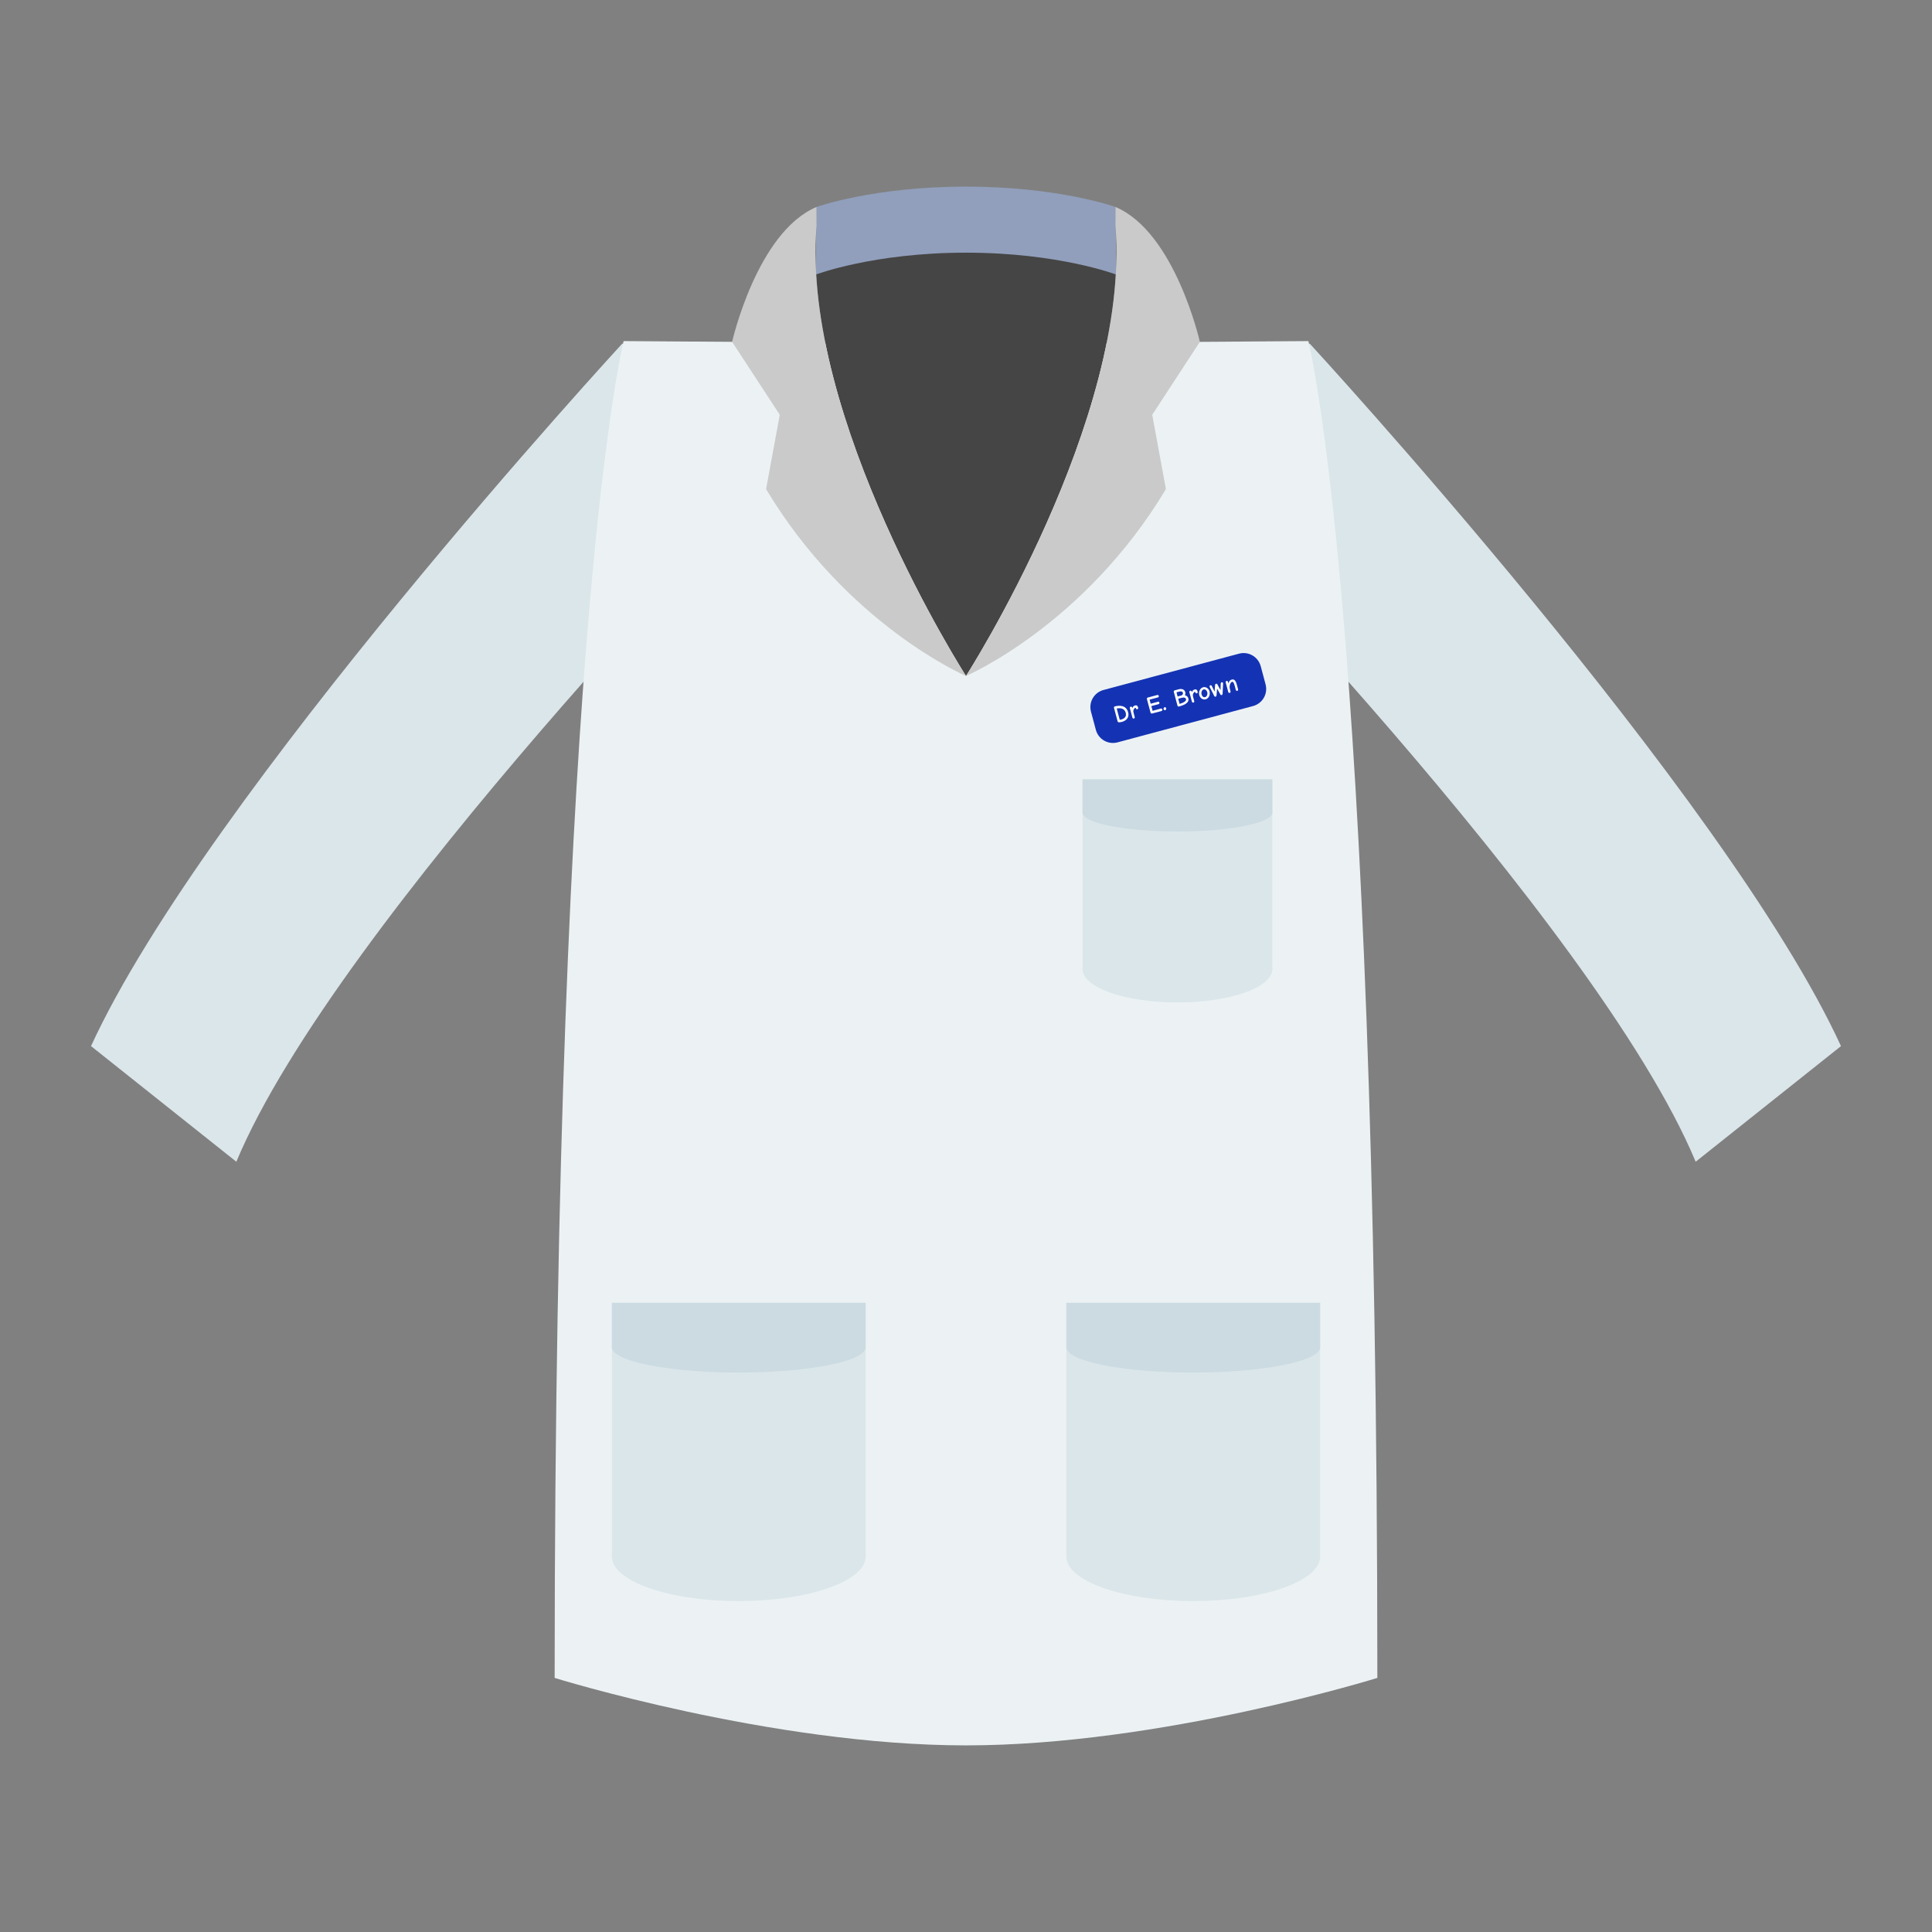 <?xml version='1.0' encoding='utf-8'?>
<svg xmlns="http://www.w3.org/2000/svg" height="128" width="128" version="1.1" id="svg69" viewBox="0 0 128 128">
  <rect x="0" y="0" width="128" height="128" fill="#808080" stroke="none"/>
  <defs id="defs7">
    <linearGradient id="a">
      <stop offset="0" id="stop2" />
      <stop offset="1" stop-opacity="0" id="stop4" />
    </linearGradient>
  </defs>
  <path d="M50.862 31.976S22.284 61.081 15.658 76.968L6.03 69.307c7.644-16.633 35.205-46.551 35.205-46.551z" fill="#dbe6ea" stroke-width="1.397" id="path9" />
  <path d="M64 22.756l-22.684-.157s-4.569 18.199-4.569 88.567c0 0 14.372 4.47 27.253 4.47" fill="#ecf2f4" stroke-width="1.397" id="path11" />
  <g transform="translate(6.03,-8.198)" id="g21">
    <path id="ellipse13" style="fill:#dbe6ea;stroke-width:2.143;paint-order:stroke fill markers" d="m 51.322,111.325 a 8.407,2.949 0 0 1 -8.407,2.949 8.407,2.949 0 0 1 -8.407,-2.949 8.407,2.949 0 0 1 8.407,-2.949 8.407,2.949 0 0 1 8.407,2.949 z" />
    <path fill="#dbe6ea" stroke-width="1.601" paint-order="stroke fill markers" d="m 34.508,94.512 h 16.814 v 16.814 H 34.508 Z" id="path15" />
    <path id="ellipse17" style="fill:#cbdbe1;stroke-width:1.615;paint-order:stroke fill markers" d="m 51.322,97.455 a 8.407,1.676 0 0 1 -8.407,1.676 8.407,1.676 0 0 1 -8.407,-1.676 8.407,1.676 0 0 1 8.407,-1.676 8.407,1.676 0 0 1 8.407,1.676 z" />
    <path fill="#cbdbe1" stroke-width="0.67" paint-order="stroke fill markers" d="m 34.508,94.512 h 16.814 v 2.944 H 34.508 Z" id="path19" />
  </g>
  <path d="M77.138 31.976s28.578 29.105 35.204 44.992l9.628-7.661c-7.644-16.633-35.205-46.551-35.205-46.551z" fill="#dbe6ea" stroke-width="1.397" id="path23" />
  <path d="M64 22.756l22.684-.157s4.569 18.199 4.569 88.567c0 0-14.372 4.47-27.253 4.47" fill="#ecf2f4" stroke-width="1.397" id="path25" />
  <g stroke-width="1.222" id="g39">
    <path d="m 64,13.385 c -8.327,0 -9.902,1.598 -9.902,1.598 C 53.076,27.755 64,44.785 64,44.785 Z" fill="#454545" id="path27" />
    <path d="m 54.031,18.197 c 0,0 3.82,-1.457 9.969,-1.457 v -4.376 c -6.15,0 -9.902,1.348 -9.902,1.348 z" fill="#919fbc" id="path29" />
    <path d="M 54.098,14.983 C 53.076,27.755 64,44.785 64,44.785 c 0,0 -7.834,-3.354 -13.246,-12.379 l 0.907,-4.925 -3.156,-4.833 c 0,0 1.64,-7.267 5.593,-8.936 z" fill="#cacaca" id="path31" />
    <path d="m 64,13.385 c 8.327,0 9.902,1.598 9.902,1.598 C 74.924,27.755 64,44.785 64,44.785 Z" fill="#454545" id="path33" />
    <path d="m 73.969,18.197 c 0,0 -3.82,-1.457 -9.969,-1.457 v -4.376 c 6.15,0 9.902,1.348 9.902,1.348 z" fill="#919fbc" id="path35" />
    <path d="M 73.902,14.983 C 74.924,27.755 64,44.785 64,44.785 c 0,0 7.834,-3.354 13.246,-12.379 l -0.907,-4.925 3.156,-4.833 c 0,0 -1.64,-7.267 -5.593,-8.936 z" fill="#cacaca" id="path37" />
  </g>
  <g transform="matrix(-1,0,0,1,121.97,-8.198)" id="g49">
    <path id="ellipse41" style="fill:#dbe6ea;stroke-width:2.143;paint-order:stroke fill markers" d="m 51.322,111.325 a 8.407,2.949 0 0 1 -8.407,2.949 8.407,2.949 0 0 1 -8.407,-2.949 8.407,2.949 0 0 1 8.407,-2.949 8.407,2.949 0 0 1 8.407,2.949 z" />
    <path fill="#dbe6ea" stroke-width="1.601" paint-order="stroke fill markers" d="m 34.508,94.512 h 16.814 v 16.814 H 34.508 Z" id="path43" />
    <path id="ellipse45" style="fill:#cbdbe1;stroke-width:1.615;paint-order:stroke fill markers" d="m 51.322,97.455 a 8.407,1.676 0 0 1 -8.407,1.676 8.407,1.676 0 0 1 -8.407,-1.676 8.407,1.676 0 0 1 8.407,-1.676 8.407,1.676 0 0 1 8.407,1.676 z" />
    <path fill="#cbdbe1" stroke-width="0.67" paint-order="stroke fill markers" d="m 34.508,94.512 h 16.814 v 2.944 H 34.508 Z" id="path47" />
  </g>
  <g transform="matrix(0.748,0,0,0.748,45.908,-19.063)" id="g59">
    <path id="ellipse51" style="fill:#dbe6ea;stroke-width:2.143;paint-order:stroke fill markers" d="m 51.322,111.325 a 8.407,2.949 0 0 1 -8.407,2.949 8.407,2.949 0 0 1 -8.407,-2.949 8.407,2.949 0 0 1 8.407,-2.949 8.407,2.949 0 0 1 8.407,2.949 z" />
    <path fill="#dbe6ea" stroke-width="1.601" paint-order="stroke fill markers" d="m 34.508,94.512 h 16.814 v 16.814 H 34.508 Z" id="path53" />
    <path id="ellipse55" style="fill:#cbdbe1;stroke-width:1.615;paint-order:stroke fill markers" d="m 51.322,97.455 a 8.407,1.676 0 0 1 -8.407,1.676 8.407,1.676 0 0 1 -8.407,-1.676 8.407,1.676 0 0 1 8.407,-1.676 8.407,1.676 0 0 1 8.407,1.676 z" />
    <path fill="#cbdbe1" stroke-width="0.67" paint-order="stroke fill markers" d="m 34.508,94.512 h 16.814 v 2.944 H 34.508 Z" id="path57" />
  </g>
  <g transform="rotate(-15,43.913,27.442)" id="g67">
    <path id="rect61" style="fill:#1433b4;stroke-width:0.972;paint-order:stroke fill markers" d="m 67.388,52.647 h 9.292 c 0.651,0 1.175,0.524 1.175,1.175 v 1.243 c 0,0.651 -0.524,1.175 -1.175,1.175 h -9.292 c -0.651,0 -1.175,-0.524 -1.175,-1.175 v -1.243 c 0,-0.651 0.524,-1.175 1.175,-1.175 z" />
    <g aria-label="Dr E. Brown" id="text65" style="line-height:1.25;fill:#ffffff;stroke-width:0.041">
      <path d="m 68.009,55.006 c 0.315,0 0.572,-0.155 0.572,-0.511 0,-0.514 -0.487,-0.603 -0.748,-0.603 -0.046,0 -0.082,0.034 -0.082,0.08 v 0.926 c 0,0.036 0.028,0.069 0.062,0.08 0.015,0.005 0.106,0.028 0.196,0.028 z m 0,-0.163 c -0.033,0 -0.067,-0.005 -0.095,-0.01 v -0.774 c 0.273,0.021 0.503,0.134 0.503,0.436 0,0.234 -0.16,0.348 -0.408,0.348 z" style="line-height:2" id="path80" />
      <path d="m 68.841,54.996 c 0.039,0 0.078,-0.036 0.078,-0.075 l 0.002,-0.31 c 0,-0.067 0.006,-0.124 0.056,-0.186 0.028,-0.038 0.087,-0.091 0.131,-0.091 0.028,0 0.036,0.01 0.036,0.026 v 0.021 c 0,0.038 0.02,0.078 0.077,0.078 0.044,0 0.077,-0.034 0.077,-0.077 V 54.333 c 0,-0.07 -0.034,-0.155 -0.157,-0.155 -0.096,0 -0.168,0.047 -0.219,0.131 v -0.049 c 0,-0.044 -0.036,-0.078 -0.08,-0.078 -0.042,0 -0.08,0.034 -0.08,0.078 v 0.661 c 0,0.039 0.039,0.075 0.08,0.075 z" style="line-height:2" id="path82" />
      <path d="m 70.09,54.986 h 0.648 c 0.046,0 0.08,-0.036 0.08,-0.082 0,-0.046 -0.034,-0.082 -0.08,-0.082 h -0.568 v -0.325 h 0.496 c 0.046,0 0.08,-0.036 0.08,-0.082 0,-0.046 -0.034,-0.08 -0.08,-0.08 H 70.17 V 54.055 h 0.572 c 0.046,0 0.08,-0.038 0.08,-0.082 0,-0.046 -0.034,-0.082 -0.08,-0.082 h -0.652 c -0.046,0 -0.082,0.036 -0.082,0.082 v 0.931 c 0,0.046 0.036,0.082 0.082,0.082 z" style="line-height:2" id="path84" />
      <path d="m 70.988,54.996 c 0.049,0 0.096,-0.047 0.096,-0.106 0,-0.051 -0.038,-0.091 -0.085,-0.091 -0.051,0 -0.096,0.051 -0.096,0.105 0,0.052 0.034,0.093 0.085,0.093 z" style="line-height:2" id="path86" />
      <path d="m 71.948,54.999 c 0.49,0 0.723,-0.129 0.723,-0.351 0,-0.126 -0.054,-0.211 -0.165,-0.263 0.042,-0.046 0.075,-0.113 0.075,-0.204 0,-0.149 -0.126,-0.289 -0.371,-0.289 h -0.278 c -0.042,0 -0.08,0.038 -0.08,0.08 v 0.937 c 0,0.06 0.023,0.09 0.095,0.09 z m 0.069,-0.665 v -0.286 h 0.194 c 0.139,0 0.209,0.062 0.209,0.134 0,0.075 -0.06,0.152 -0.154,0.152 z m 0,0.509 v -0.353 h 0.25 c 0.16,0 0.243,0.067 0.243,0.157 0,0.132 -0.225,0.191 -0.493,0.196 z" style="line-height:2" id="path88" />
      <path d="m 72.923,54.996 c 0.039,0 0.078,-0.036 0.078,-0.075 l 0.002,-0.31 c 0,-0.067 0.006,-0.124 0.056,-0.186 0.028,-0.038 0.087,-0.091 0.131,-0.091 0.028,0 0.036,0.01 0.036,0.026 v 0.021 c 0,0.038 0.02,0.078 0.077,0.078 0.044,0 0.077,-0.034 0.077,-0.077 V 54.333 c 0,-0.07 -0.034,-0.155 -0.157,-0.155 -0.096,0 -0.168,0.047 -0.219,0.131 v -0.049 c 0,-0.044 -0.036,-0.078 -0.08,-0.078 -0.042,0 -0.08,0.034 -0.08,0.078 v 0.661 c 0,0.039 0.039,0.075 0.08,0.075 z" style="line-height:2" id="path90" />
      <path d="m 73.763,54.996 c 0.207,0 0.384,-0.199 0.384,-0.438 0,-0.201 -0.147,-0.377 -0.338,-0.377 -0.207,0 -0.382,0.201 -0.382,0.436 0,0.209 0.145,0.379 0.336,0.379 z m 0,-0.147 c -0.088,0 -0.176,-0.082 -0.176,-0.234 0,-0.152 0.1,-0.287 0.216,-0.287 0.103,0 0.185,0.113 0.185,0.238 0,0.15 -0.106,0.283 -0.224,0.283 z" style="line-height:2" id="path92" />
      <path d="m 74.448,54.996 c 0.033,0 0.062,-0.02 0.075,-0.057 l 0.157,-0.431 0.109,0.428 c 0.011,0.042 0.039,0.06 0.077,0.06 0.039,0 0.064,-0.025 0.075,-0.059 l 0.209,-0.652 c 0.002,-0.005 0.005,-0.015 0.005,-0.031 0,-0.042 -0.038,-0.073 -0.078,-0.073 -0.034,0 -0.067,0.028 -0.077,0.06 l -0.129,0.425 -0.101,-0.429 c -0.01,-0.039 -0.039,-0.057 -0.078,-0.057 -0.034,0 -0.067,0.023 -0.078,0.057 l -0.147,0.421 -0.083,-0.413 c -0.008,-0.038 -0.034,-0.065 -0.077,-0.065 -0.042,0 -0.077,0.034 -0.077,0.069 0,0.015 0.002,0.023 0.005,0.039 l 0.136,0.645 c 0.008,0.039 0.034,0.064 0.078,0.064 z" style="line-height:2" id="path94" />
      <path d="m 75.414,54.996 c 0.049,0 0.077,-0.036 0.077,-0.082 v -0.137 c 0,-0.121 0.018,-0.196 0.067,-0.284 0.056,-0.101 0.124,-0.16 0.189,-0.16 0.075,0 0.108,0.056 0.108,0.315 v 0.271 c 0,0.039 0.036,0.077 0.078,0.077 0.044,0 0.075,-0.038 0.075,-0.078 0,-0.093 0.002,-0.149 0.002,-0.286 0,-0.341 -0.07,-0.451 -0.248,-0.451 -0.111,0 -0.207,0.07 -0.269,0.201 v -0.124 c 0,-0.044 -0.034,-0.078 -0.075,-0.078 -0.042,0 -0.082,0.034 -0.082,0.078 v 0.663 c 0,0.039 0.036,0.075 0.078,0.075 z" style="line-height:2" id="path96" />
    </g>
  </g>
</svg>